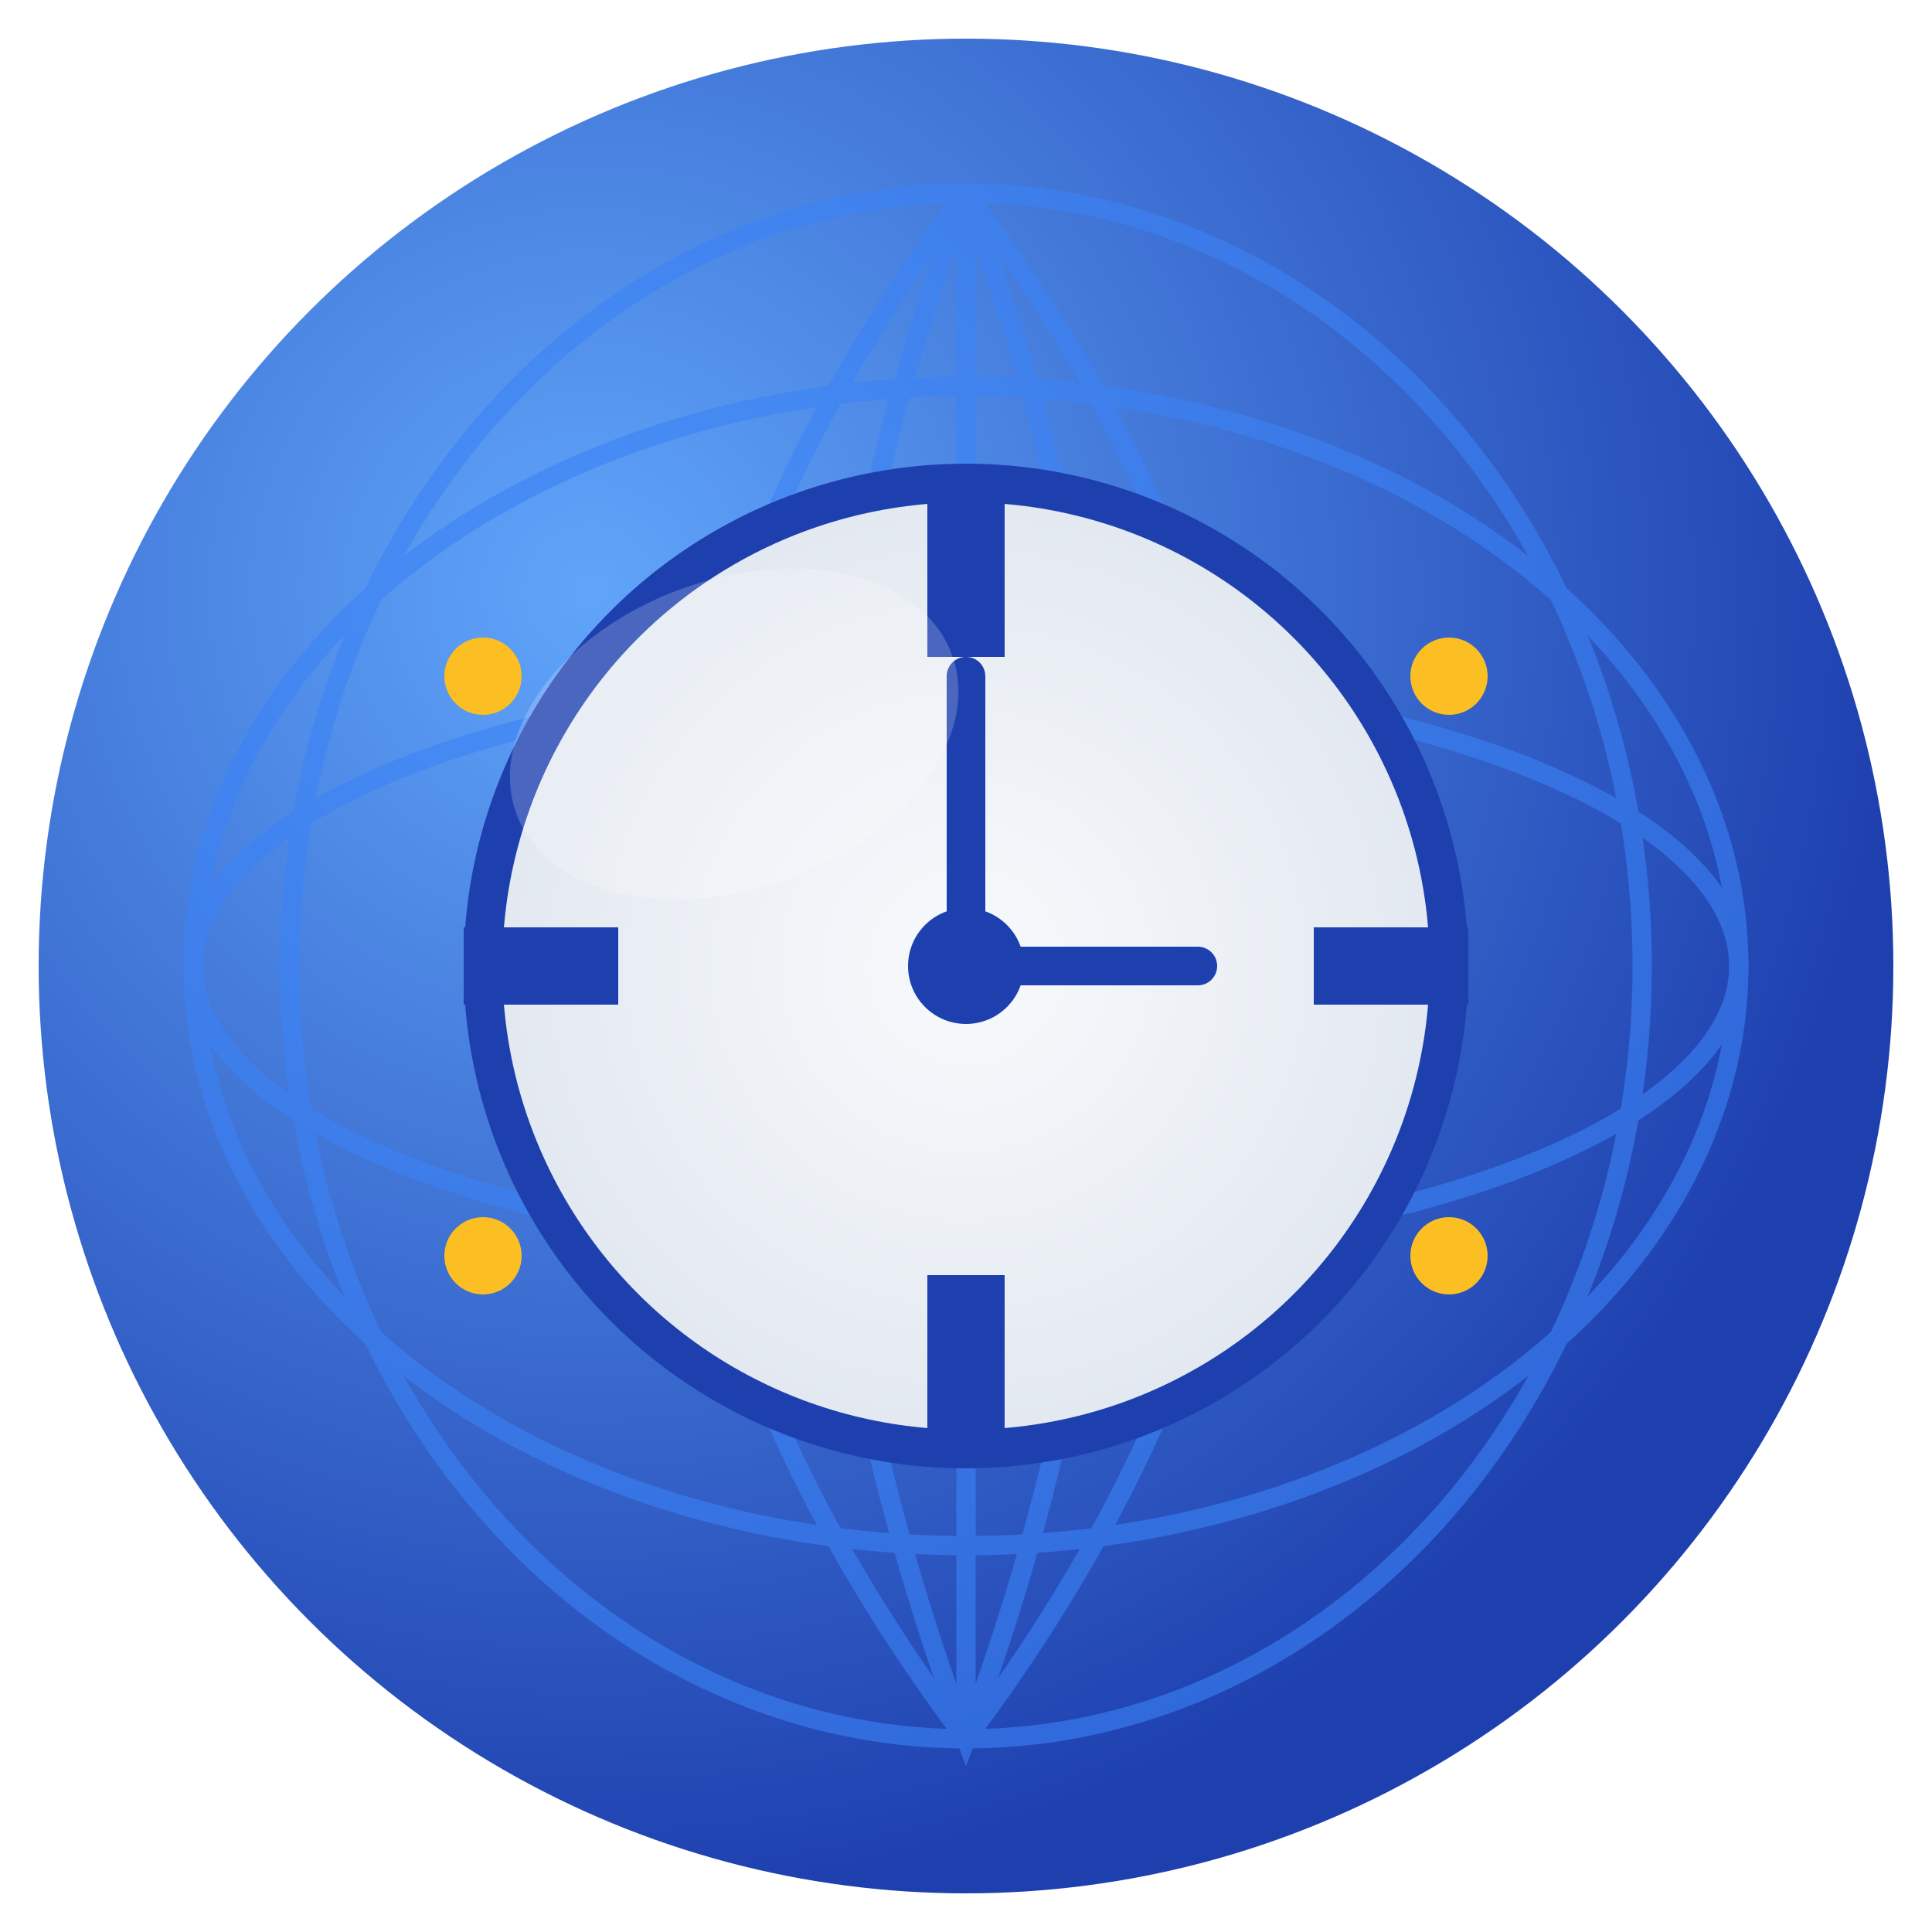 <svg xmlns="http://www.w3.org/2000/svg" viewBox="0 0 100 100"><defs><radialGradient id="a" cx=".3" cy=".3" r=".7"><stop offset="0%" style="stop-color:#60a5fa;stop-opacity:1"/><stop offset="100%" style="stop-color:#1e40af;stop-opacity:1"/></radialGradient><radialGradient id="c" cx=".5" cy=".5" r=".5"><stop offset="0%" style="stop-color:#f8fafc;stop-opacity:1"/><stop offset="100%" style="stop-color:#e2e8f0;stop-opacity:1"/></radialGradient><filter id="b" x="-50%" y="-50%" width="200%" height="200%"><feDropShadow dx="2" dy="4" stdDeviation="3" flood-color="rgba(0,0,0,0.3)"/></filter><filter id="d" x="-50%" y="-50%" width="200%" height="200%"><feGaussianBlur stdDeviation="2" result="coloredBlur"/><feMerge><feMergeNode in="coloredBlur"/><feMergeNode in="SourceGraphic"/></feMerge></filter></defs><circle cx="50" cy="50" r="48" fill="url(#a)" filter="url(#b)"/><g stroke="#3b82f6" fill="none" opacity=".6"><ellipse cx="50" cy="50" rx="40" ry="15"/><ellipse cx="50" cy="50" rx="40" ry="30"/><ellipse cx="50" cy="50" rx="35" ry="40"/><path d="M50 10q-15 40 0 80 15-40 0-80"/><path d="M50 10q-30 40 0 80 30-40 0-80m0 0v80"/></g><circle cx="50" cy="50" r="25" fill="url(#c)" stroke="#1e40af" stroke-width="2"/><path d="M49 27h2v6h-2zm20 22h6v2h-6zM49 67h2v6h-2zM25 49h6v2h-6z" stroke="#1e40af" stroke-width="2" fill="#1e40af"/><path d="M50 50h12m-12 0V35" stroke="#1e40af" stroke-width="2" stroke-linecap="round" fill="none"/><circle cx="50" cy="50" r="3" fill="#1e40af"/><g fill="#fbbf24" filter="url(#d)"><circle cx="25" cy="35" r="2"/><circle cx="75" cy="35" r="2"/><circle cx="75" cy="65" r="2"/><circle cx="25" cy="65" r="2"/></g><ellipse cx="38" cy="38" rx="12" ry="8" fill="rgba(255,255,255,0.2)" transform="rotate(-20 38 38)"/></svg>